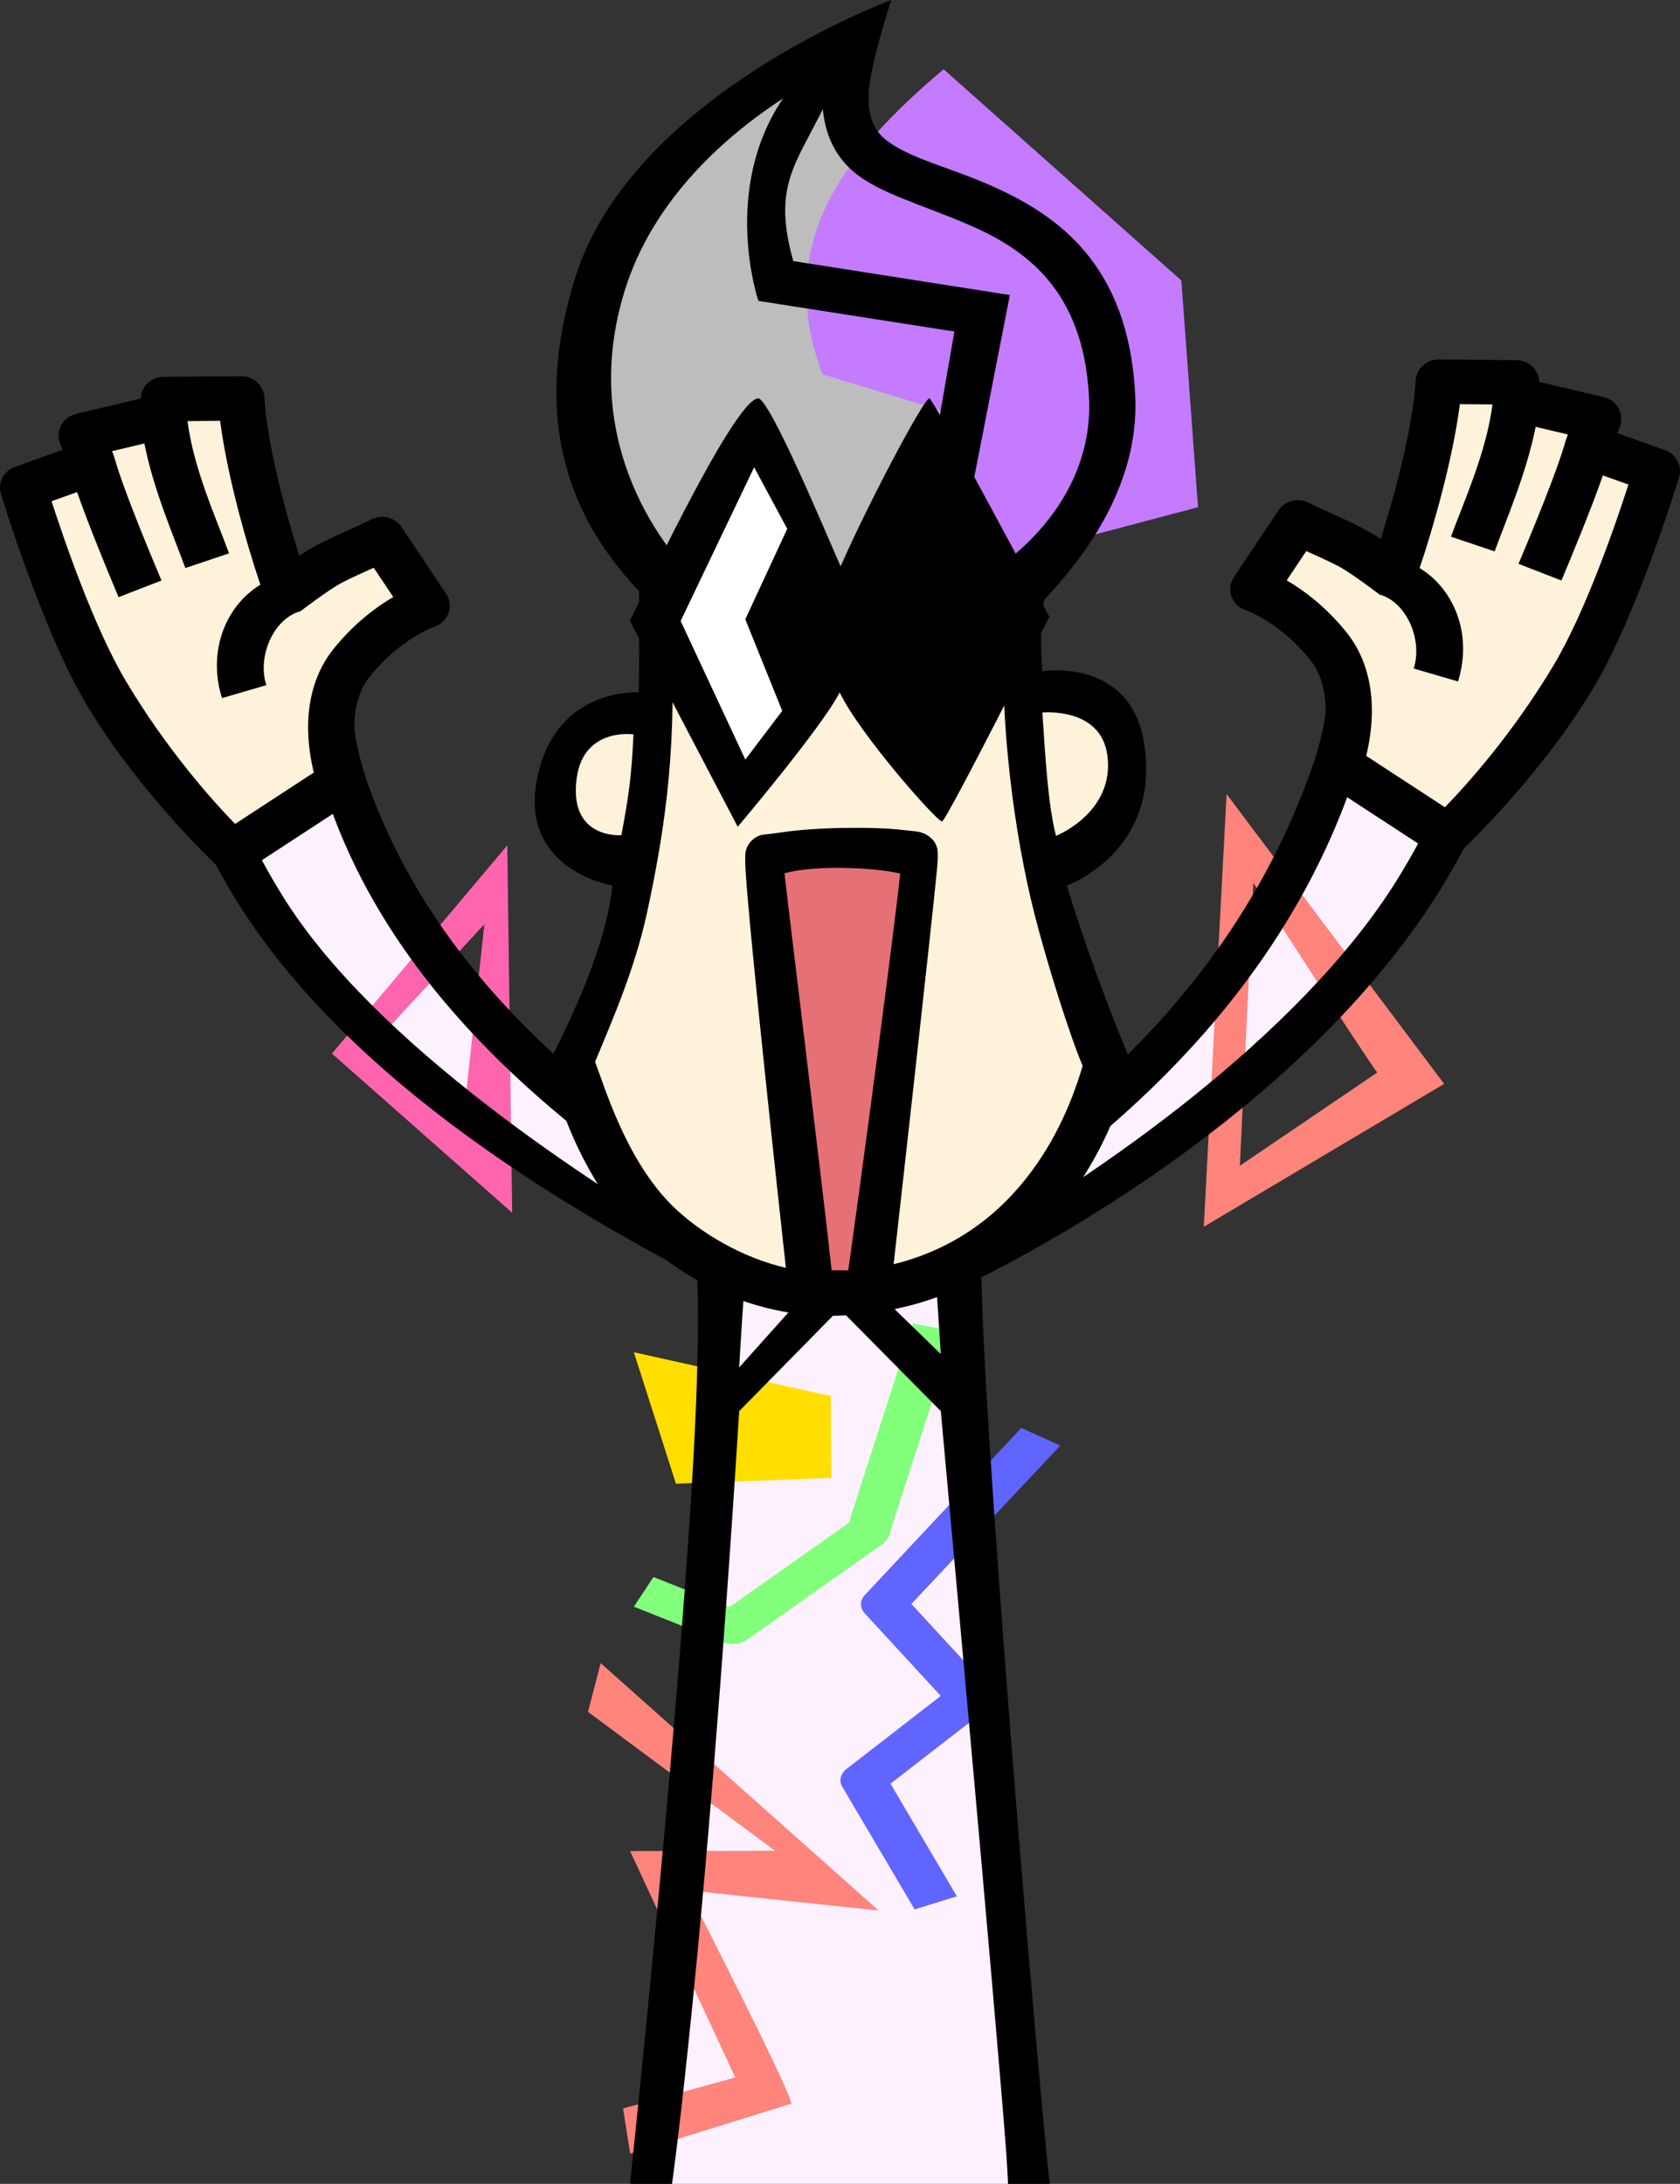 <svg width="100%" height="100%" viewBox="0 0 1477 1920" version="1.1" xmlns="http://www.w3.org/2000/svg" xmlns:xlink="http://www.w3.org/1999/xlink" xml:space="preserve" xmlns:serif="http://www.serif.com/" style="fill-rule:evenodd;clip-rule:evenodd;stroke-linejoin:round;stroke-miterlimit:2;">
    <rect x="0" y="0" width="1477" height="1920" fill="#333333" stroke="none"/>
    <path d="M295.4,686.49C393.965,859.001 546.434,1003.33 664.65,1092.92C678.38,1103.33 679.315,1136.43 644.713,1118.04C495.196,1038.56 331.388,964.296 206.78,745.323L295.4,686.49Z" style="fill:rgb(253,241,255);"/>
    <path d="M450.288,1066.23L445.991,743.216L291.83,926.289L450.288,1066.23ZM408.163,976.841L336.172,909.376C336.172,909.376 425.814,812.611 425.814,812.611L408.163,976.841Z" style="fill:rgb(255,101,175);"/>
    <path d="M32.034,428.621L87.652,412.052L80.3,382.241L154.065,373.548L153.053,353.67L220.645,354.829C214.496,407.568 248.83,462.164 260.065,535.366C267.549,512.105 300.866,483.488 335.439,473.042L377.076,535.366C377.076,535.366 323.842,551.417 312.62,591.491C300.407,635.108 314.421,673.349 314.421,673.349L205.782,742.932C205.782,742.932 138.276,655.266 107.426,612.378C57.602,543.11 32.034,428.621 32.034,428.621Z" style="fill:rgb(255,242,218);"/>
    <path d="M1173.47,671.095C1089.28,920.096 927.046,1032.75 866.607,1069.64C836.88,1087.78 846.813,1120.71 858.636,1115.44C929.43,1083.89 1156.93,957.731 1269.64,741.582L1173.47,671.095Z" style="fill:rgb(253,241,255);"/>
    <path d="M1058.34,1078.54L1269.64,952.912L1078.37,698.098L1058.34,1078.54ZM1090.04,1024.9L1101.89,776.353C1103.7,778.952 1199.04,927.448 1210.82,942.926L1090.04,1024.9Z" style="fill:rgb(255,132,123);"/>
    <path d="M1456.66,414.062L1396.15,392.464L1405.11,368.138L1333.08,351.1L1332.94,336.175L1264.89,335.629C1261.93,387.808 1237.06,472.139 1222.93,509.798C1207.33,485.271 1166.57,472.361 1141.11,459.263L1101.89,517.985C1101.89,517.985 1135.94,528.879 1167.25,567.268C1201.73,609.554 1177.52,672.757 1177.52,672.757L1272.99,735.102C1272.99,735.102 1332.32,680.401 1383.8,594.133C1421.44,531.062 1456.66,414.062 1456.66,414.062Z" style="fill:rgb(255,242,218);"/>
    <path d="M590.8,1920C598.479,1629.18 643.864,1127.61 645.261,970.567L830.379,985.336C843.078,1197.26 874.917,1650 886.2,1920L590.8,1920Z" style="fill:rgb(253,241,255);"/>
    <path d="M841.258,1667.15L782.885,1568.18C782.885,1568.18 867.548,1502.54 867.548,1502.54C873.964,1497.56 874.813,1490.04 869.597,1484.37L801.24,1410.13C801.24,1410.13 932.138,1270.95 932.138,1270.95L897.886,1255.38L760.045,1402.6C755.82,1407.49 755.946,1413.73 760.367,1418.53L827.083,1490.99C827.083,1490.99 744.361,1555.13 744.361,1555.13C738.883,1559.37 737.383,1565.57 740.537,1570.91L804.099,1678.69L841.258,1667.15Z" style="fill:rgb(96,101,255);"/>
    <path d="M557.259,1412.56L635.591,1443.7C642.595,1446.48 651.089,1445.61 656.911,1441.5L775.821,1357.56C778.577,1355.61 780.531,1353.08 781.436,1350.27L839.372,1170.71L802.724,1163.59L746.176,1338.85C746.176,1338.85 641.171,1412.97 641.171,1412.97C641.171,1412.97 574.482,1386.45 574.482,1386.45L557.259,1412.56Z" style="fill:rgb(130,255,123);"/>
    <path d="M681.412,1627.16L681.023,1627.16L553.966,1627.41L646.394,1826.43L547.804,1853.7L554.015,1893.42L695.416,1849.58C700.304,1848.23 604.772,1661.94 604.772,1661.94L772.476,1679.69L528.074,1462.15L516.95,1505.03L681.412,1627.16Z" style="fill:rgb(255,132,123);"/>
    <path d="M557.259,1188.83L594.275,1304.45L730.857,1299.33L730.422,1227.4L557.259,1188.83Z" style="fill:rgb(255,222,0);"/>
    <path d="M857.333,1034.01C940.428,980.222 1088.51,867.153 1155.95,667.671C1157.35,663.542 1165.65,635.706 1165.43,622.991C1165.18,608.666 1162.09,592.627 1151.25,579.331C1124.35,546.35 1095.47,536.536 1095.47,536.536C1089.52,534.629 1084.81,530.184 1082.72,524.492C1080.63,518.8 1081.39,512.498 1084.78,507.419L1123.99,448.698C1129.72,440.119 1141.35,437.214 1150.7,442.025C1166.26,450.031 1187.41,458.02 1205.29,468.486C1208.24,470.212 1211.1,472.006 1213.86,473.873C1226.98,432.787 1242.34,374.134 1244.59,334.56C1245.18,324.13 1254.19,315.991 1265.06,316.078L1333.11,316.625C1344.11,316.713 1353.03,325.195 1353.27,335.741L1409.96,349.153C1415.54,350.472 1420.28,353.998 1423,358.859C1425.73,363.72 1426.19,369.463 1424.28,374.668C1424.28,374.668 1422,380.838 1422,380.838L1463.73,395.732C1473.72,399.296 1479.15,409.664 1476.19,419.5C1476.19,419.5 1439.99,539.272 1401.44,603.865C1354.02,683.317 1287.35,745.093 1286.83,746.088C1186.26,938.97 965.705,1070.95 862.776,1123.03C866.407,1295.85 920.558,1917.77 923.125,1920L886.2,1920C888.894,1919.64 840.054,1382.38 827.12,1240.62L738.204,1150.75L649.88,1240.62C619.89,1717.48 590.8,1920 590.8,1920L553.875,1920C553.875,1920 581.146,1663.24 598.185,1447.38C609.892,1299.08 615.754,1191.02 612.955,1122.46C503.693,1064.51 284.649,941.941 190.166,760.743C189.647,759.747 122.976,697.972 75.56,618.52C37.012,553.927 0.806,434.155 0.806,434.155C-2.155,424.319 3.28,413.951 13.266,410.387L54.997,395.493C54.997,395.493 52.725,389.323 52.725,389.323C50.807,384.118 51.269,378.375 53.996,373.514C56.723,368.653 61.46,365.127 67.038,363.807L123.731,350.396C123.969,339.85 132.886,331.368 143.89,331.279L211.944,330.733C222.809,330.646 231.824,338.785 232.415,349.215C234.661,388.789 250.016,447.442 263.141,488.527C265.898,486.661 268.761,484.866 271.71,483.141C289.593,472.675 310.74,464.686 326.302,456.68C335.652,451.869 347.277,454.773 353.006,463.352L392.22,522.074C395.612,527.153 396.373,533.454 394.282,539.147C392.191,544.839 387.483,549.284 381.526,551.19C381.526,551.19 352.65,561.005 325.754,593.985C314.91,607.281 311.819,623.321 311.57,637.646C311.349,650.361 319.653,678.196 321.049,682.325C383.013,865.594 536.502,972.516 621.64,1030.93C622.353,1009.11 622.822,988.918 622.985,970.567C623.081,959.773 632.257,951.098 643.483,951.187L833.515,954.744C844.228,954.828 853.037,962.89 853.653,973.173C854.845,993.061 856.075,1013.36 857.333,1034.01ZM827.12,1190.44C826.416,1177.64 815.414,1015.08 814.142,993.695C814.142,993.695 663.381,990.449 663.381,990.449C663.002,1010.76 651.366,1170.12 649.88,1202.21L727.743,1115.19C734.402,1110.2 743.799,1110.39 750.231,1115.66L827.12,1190.44ZM620,1074.44C534.868,1016.45 362.043,903.293 292.596,715.54L230.22,756.274C236.078,767.075 242.228,777.641 248.631,787.97C329.331,918.136 519.706,1040.98 620.34,1100.31C620.59,1094.69 619.771,1079.9 620,1074.44ZM860.849,1091.53C957.932,1036.97 1141.96,912.689 1228.37,773.315C1234.77,762.986 1240.92,752.421 1246.78,741.619L1184.4,700.886C1108.97,904.836 939.236,1024.78 859.954,1076.91L860.849,1091.53ZM164.865,370.215L193.555,369.985C199.315,415.893 216.057,476.016 228.917,514.067C197.813,533.022 182.435,573.369 195.175,613.752L234.095,602.395C225.97,576.642 240.77,543.696 264.179,537.366C264.179,537.366 288.959,518.307 300.923,512.115C310.058,507.387 319.633,503.167 328.571,499.143C328.571,499.143 345.757,524.878 345.757,524.878C331.354,533.273 312.091,547.371 293.75,569.86C277.004,590.394 271.29,614.876 270.905,636.999C270.617,653.571 273.311,668.664 275.902,679.176C275.902,679.176 206.698,724.369 206.697,724.369C187.483,704.599 147.164,659.926 110.837,599.055C82.905,552.251 56.419,474.985 45.331,440.651L67.79,432.635C77.804,461.336 93.689,499.881 104.23,525.006L141.948,510.373C129.118,479.791 107.919,428.563 100.491,402.033L100.485,402.034C100.356,401.549 100.2,401.068 100.023,400.588C100.023,400.588 98.561,396.618 98.561,396.618L126.941,389.904C134.855,430.378 152.599,470.939 162.955,499.405L201.345,486.488C190.465,456.582 170.228,412.478 164.865,370.215ZM1312.13,355.561L1283.44,355.33C1277.68,401.238 1260.94,461.361 1248.08,499.412C1279.19,518.367 1294.57,558.714 1281.83,599.097L1242.9,587.741C1251.03,561.987 1236.23,529.041 1212.82,522.712C1212.82,522.712 1188.04,503.652 1176.08,497.46C1166.94,492.732 1157.37,488.513 1148.43,484.488C1148.43,484.488 1131.24,510.223 1131.24,510.223C1145.65,518.618 1164.91,532.717 1183.25,555.206C1200,575.74 1205.71,600.221 1206.1,622.345C1206.38,638.916 1203.69,654.009 1201.1,664.521C1201.1,664.521 1270.3,709.714 1270.3,709.714C1289.52,689.945 1329.84,645.271 1366.16,584.4C1394.1,537.596 1420.58,460.331 1431.67,425.996L1409.21,417.981C1399.2,446.682 1383.31,485.227 1372.77,510.352L1335.05,495.718C1347.88,465.136 1369.08,413.908 1376.51,387.378L1376.52,387.38C1376.64,386.895 1376.8,386.413 1376.98,385.934C1376.98,385.934 1378.44,381.963 1378.44,381.963L1350.06,375.25C1342.14,415.723 1324.4,456.284 1314.05,484.75L1275.65,471.834C1286.54,441.928 1306.77,397.824 1312.13,355.561Z"/>
    <path d="M572.456,641.748C572.456,641.748 579.7,588.286 572.057,476.219L907.844,502.516C896.979,570.975 909.113,598.37 909.113,598.37C909.113,598.37 990.524,609.912 995.364,671.446C999.361,722.261 917.275,765.963 917.275,765.963C939.094,841.892 967.819,915.638 977.167,937.222C977.167,937.222 943.103,1120.08 745.987,1128.08C583.857,1134.66 504.692,936.157 504.692,936.157C522.2,893.37 539.683,816.434 557.259,764.805C557.259,764.805 483.813,731.184 489.706,687.265C499.901,611.295 572.456,641.748 572.456,641.748Z" style="fill:rgb(255,242,218);"/>
    <path d="M679.225,763.41C676.108,767.827 712.125,1127.8 712.125,1127.8L759.707,1128.25C759.707,1128.25 810.112,763.716 806.662,760.788C801.393,756.315 680.799,761.181 679.225,763.41Z" style="fill:rgb(229,112,118);"/>
    <path d="M755.81,28.487C755.81,28.487 577.196,97.319 529.808,249.708C487.185,386.777 560.095,488.069 600.651,526.639C615.945,541.185 742.873,558.231 742.873,558.231L886.442,516.256C886.442,516.256 983.519,456.732 977.722,347.827C968.395,172.614 816.105,180.233 764.203,136.628C722.617,101.69 755.81,28.487 755.81,28.487Z" style="fill:rgb(189,189,189);"/>
    <path d="M829.565,60.856C738.531,137.938 680.965,215.343 722.946,328.976L837.589,363.953L819.202,507.896L1053.25,445.931L1038.62,246.642L829.565,60.856Z" style="fill:rgb(196,123,255);"/>
    <path d="M561.841,519.679C562.401,571.955 561.535,608.721 561.535,608.721C561.535,608.721 491.687,603.783 473.369,679.152C452.578,764.696 538.492,778.567 538.492,778.567C532.868,830.049 505.066,890.114 484.723,930.044C482.589,934.234 482.844,939.195 484.433,943.604C484.433,943.604 503.663,1029.74 562.034,1087.38C602.502,1127.34 667.138,1159.56 738.5,1156.66C950.615,1148.05 993.121,940.231 993.121,940.231C994.117,936.214 993.764,931.996 992.112,928.183C983.523,908.35 958.625,846.426 937.916,778.567C937.916,778.567 1020.46,749.208 1005.99,654.222C994.284,577.39 916.408,590.134 916.408,590.134C914.514,562.713 914.876,549.049 917.945,527.49C947.712,495.57 1002.48,430.358 998.03,346.832C991.873,231.146 928.977,187.956 867.391,161.496C832.21,146.381 797.157,138.353 777.582,121.907C765.771,111.984 763.342,97.403 763.615,83.852C764.114,59.093 783.575,0 783.575,0C783.575,0 555.987,83.455 505.717,244.105C460.661,388.087 517.073,472.16 561.841,519.679ZM689.702,767.736C716.331,760.381 767.58,762.465 791.46,767.934C784.38,833.131 754.604,1055.11 745.733,1116.91C745.733,1116.91 731.115,1116.78 731.115,1116.78C725.302,1060.71 690.105,774.017 689.702,767.736ZM589.302,544.636C595.918,649.719 585.841,723.341 569.217,800.721C558.185,852.067 538.266,897.087 523.129,933.644C530.559,951.53 549.068,1018.53 591.17,1060.1C615.412,1084.04 653.35,1106.09 690.917,1114.6C685.326,1063.7 658.893,821.7 655.454,764.775C654.911,755.796 655.222,750.171 655.543,748.666C656.305,745.098 657.779,742.816 658.616,741.678L658.792,741.44C660.225,739.495 662.929,736.314 668.613,734.281C670.34,733.663 677.801,733.255 688.693,731.579C716.008,727.378 767.55,726.58 793.727,729.675C801.261,730.565 806.76,730.914 809.362,731.694C813.278,732.87 815.857,734.567 817.52,735.919C819.524,737.549 822.672,740.51 824.057,746.125C824.409,747.555 824.808,753.524 823.879,763.159C818.558,818.363 792.31,1052.19 785.641,1111.47C908.459,1081.19 943.435,964.527 951.878,937.05C941.685,913.798 920.913,848.719 909.34,802.993C891.559,732.736 879.058,636.016 882.538,554.092C850.262,561.983 775.278,571.128 738.5,571.798C692.66,572.633 611.561,553.567 589.302,544.636ZM916.408,626.444C918.944,664.295 921.286,707.134 928.409,734.875C928.409,734.875 980.293,714.419 973.548,664.014C967.831,621.284 916.408,626.444 916.408,626.444ZM556.927,645.644C556.927,645.644 513.162,639.189 507.029,684.02C499.614,738.226 546.283,734.259 546.283,734.259C552.804,699.727 555.28,682.144 556.927,645.644ZM688.464,86.484C637.17,120.051 574.114,175.488 549.292,255.312C509.938,381.865 576.369,475.647 614.204,512.021C616.113,512.723 630.654,517.998 642.94,520.885C677.966,529.115 726.551,536.194 741.281,538.26L799.063,521.365L839.081,291.459L666.744,264.544C666.744,264.544 633.652,167.205 688.464,86.484ZM723.401,95.961C699.152,144.849 679.124,164.762 697.448,229.534L887.833,259.389L838.916,509.713L877.615,498.398C890.887,489.485 962.127,437.384 957.413,348.823C952.379,254.253 901.149,218.827 850.804,197.196C811.361,180.25 772.771,169.789 750.824,151.35C733.089,136.45 725.294,116.38 723.401,95.961Z"/>
    <path d="M562.502,562.463L553.854,545.949C553.854,545.949 644.476,351.118 666.512,350.259C676.237,349.881 723.55,462.397 739.024,497.952C763.644,441.842 812.35,350.004 817.064,350.259C820.817,350.463 922.553,542.259 922.553,542.259C922.553,542.259 831.942,722.137 828.174,722.182C823.611,722.237 755.6,645.281 738.204,608.721C723.184,638.584 648.589,726.875 648.589,726.875L586.736,608.747C572.574,584.327 561.535,564.413 561.535,564.413C561.535,564.413 561.87,563.735 562.502,562.463Z"/>
    <path d="M663.009,410.813L692.116,464.914L655.246,544.472L687.704,624.967L655.246,667.798L598.405,545.949L663.009,410.813Z" style="fill:white;"/>
    <rect x="0" y="0" width="454.462" height="590.769" style="fill:none;"/>
</svg>
